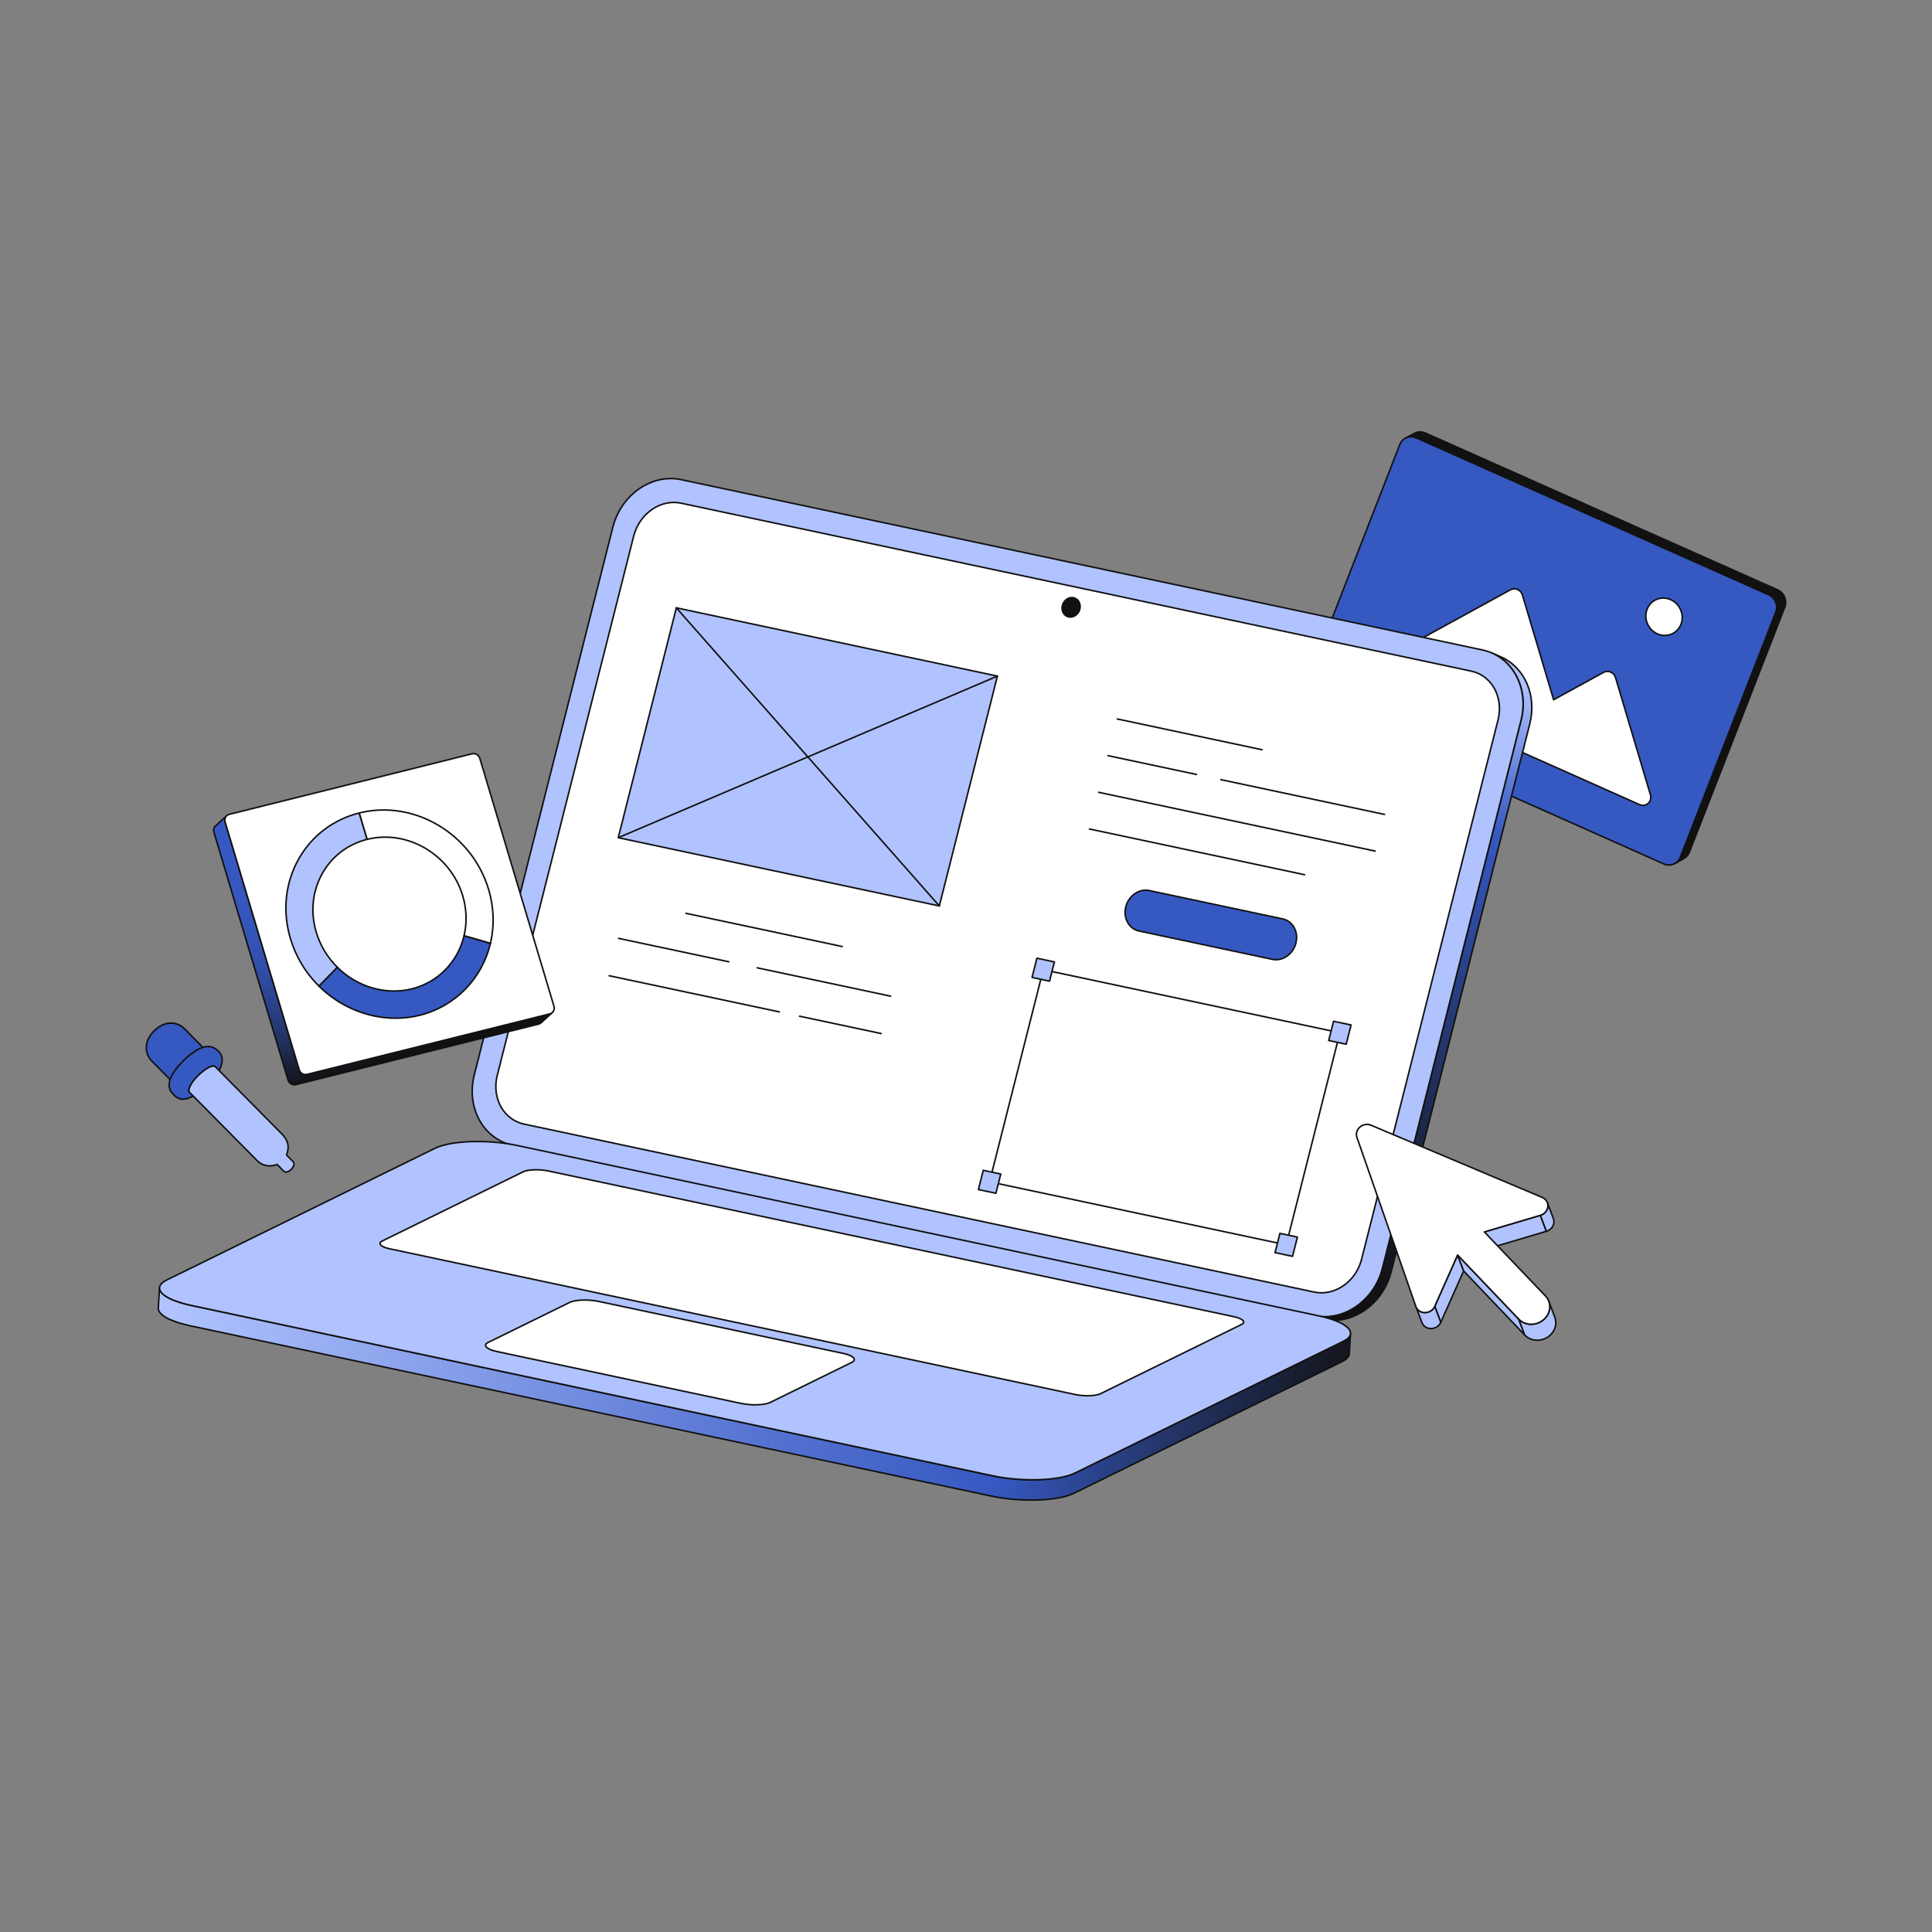 <svg enable-background="new 0 0 2500 2500" height="2500" viewBox="0 0 2500 2500" width="2500" xmlns="http://www.w3.org/2000/svg" xmlns:xlink="http://www.w3.org/1999/xlink"><rect x="0" y="0" width="2500" height="2500" fill="#808080" stroke="none"/><linearGradient id="a" gradientUnits="userSpaceOnUse" x1="1946.767" x2="1751.029" y1="879.053" y2="1686.39"><stop offset="0" stop-color="#b0c3ff"/><stop offset=".017" stop-color="#a7bbfa"/><stop offset=".168" stop-color="#5674d1"/><stop offset=".238" stop-color="#3658c1"/><stop offset=".398" stop-color="#2d4797"/><stop offset=".687" stop-color="#1e2a4f"/><stop offset=".895" stop-color="#151822"/><stop offset="1" stop-color="#111"/></linearGradient><linearGradient id="b" gradientUnits="userSpaceOnUse" x1="252.694" x2="1760.784" y1="1560.224" y2="1885.255"><stop offset="0" stop-color="#b0c3ff"/><stop offset=".049" stop-color="#a7bbfa"/><stop offset=".5" stop-color="#5674d1"/><stop offset=".707" stop-color="#3658c1"/><stop offset=".768" stop-color="#2d4797"/><stop offset=".88" stop-color="#1e2a4f"/><stop offset=".96" stop-color="#151822"/><stop offset="1" stop-color="#111"/></linearGradient><linearGradient id="c" gradientUnits="userSpaceOnUse" x1="544.018" x2="450.778" y1="1358.985" y2="1039.215"><stop offset="0" stop-color="#111"/><stop offset=".062" stop-color="#171d30"/><stop offset=".155" stop-color="#202d56"/><stop offset=".255" stop-color="#263a77"/><stop offset=".361" stop-color="#2c4592"/><stop offset=".476" stop-color="#314ea7"/><stop offset=".605" stop-color="#3453b6"/><stop offset=".758" stop-color="#3557be"/><stop offset="1" stop-color="#3658c1"/></linearGradient><path d="m2300.164 763.226-455.759-202.917c-4.863-2.165-10.082-1.825-14.288.466l-11.665 6.353c4.206-2.291 9.425-2.631 14.288-.466l455.76 202.917c8.516 3.792 12.702 13.825 9.355 22.42l-123.511 317.176c-1.436 3.688-4.024 6.509-7.184 8.23l11.665-6.353c3.16-1.721 5.748-4.543 7.184-8.23l123.51-317.176c3.347-8.596-.839-18.629-9.355-22.42z" fill="#111"/><path d="m2167.161 1118.406c-.354 0-.697-.188-.879-.521-.265-.485-.085-1.092.399-1.357 3.093-1.685 5.421-4.352 6.73-7.714l123.511-317.176c3.149-8.089-.812-17.574-8.831-21.144l-455.759-202.917c-4.41-1.962-9.294-1.807-13.402.43-.489.264-1.092.084-1.356-.4s-.085-1.092.399-1.356c.009-.004.017-.009.024-.013l11.64-6.339c4.659-2.537 10.188-2.72 15.174-.501l455.76 202.917c8.979 3.998 13.411 14.628 9.879 23.697l-123.51 317.176c-1.462 3.754-4.175 6.86-7.638 8.746l-11.664 6.353c-.152.08-.316.119-.477.119zm-341.165-554.2c2.406 0 4.837.513 7.15 1.542l455.759 202.917c8.979 3.998 13.412 14.628 9.881 23.697l-123.511 317.176c-.441 1.134-.997 2.209-1.653 3.209l4.724-2.573c3.094-1.684 5.421-4.352 6.731-7.714l123.51-317.176c3.15-8.089-.811-17.574-8.83-21.144l-455.76-202.917c-4.408-1.963-9.293-1.807-13.402.43l-4.688 2.554c.03-.001.059-.001.089-.001z" fill="#111"/><path d="m2288.499 769.579c8.516 3.792 12.702 13.825 9.355 22.42l-123.51 317.176c-3.347 8.596-12.956 12.487-21.472 8.696l-455.76-202.917c-8.516-3.792-12.702-13.824-9.355-22.421l123.51-317.176c3.347-8.596 12.956-12.487 21.472-8.696z" fill="#3658c1"/><path d="m2159.606 1120.329c-2.408 0-4.831-.516-7.142-1.545l-455.759-202.917c-8.979-3.998-13.412-14.628-9.88-23.697l123.51-317.176c1.707-4.384 4.999-7.766 9.27-9.523 4.33-1.782 9.139-1.683 13.54.276l455.76 202.917c8.979 3.998 13.412 14.628 9.88 23.697l-123.51 317.176c-1.707 4.384-4.999 7.767-9.27 9.523-2.056.847-4.221 1.269-6.399 1.269zm-333.601-554.124c-1.921 0-3.828.372-5.639 1.116-3.76 1.547-6.66 4.529-8.167 8.399l-123.51 317.176c-3.149 8.089.812 17.574 8.83 21.145l455.758 202.917c3.898 1.735 8.147 1.825 11.968.254 3.76-1.546 6.66-4.529 8.167-8.399l123.51-317.176c3.149-8.089-.812-17.574-8.83-21.144l-455.76-202.917c-2.049-.914-4.196-1.371-6.327-1.371z" fill="#111"/><path d="m2161.862 775.988c-12.104-5.389-25.765.142-30.524 12.361-4.749 12.196 1.203 26.46 13.308 31.849 12.083 5.38 25.767-.142 30.516-12.338 4.758-12.218-1.218-26.493-13.3-31.872" fill="#fff"/><path d="m2154.209 823.267c-3.362 0-6.745-.719-9.97-2.155-12.562-5.593-18.768-20.453-13.833-33.125 2.385-6.124 6.982-10.847 12.945-13.3 6.048-2.488 12.768-2.351 18.917.387h.001c12.562 5.594 18.764 20.464 13.824 33.149-2.377 6.104-6.969 10.817-12.93 13.269-2.878 1.185-5.908 1.775-8.954 1.775zm-1.919-48.35c-2.785 0-5.551.539-8.178 1.619-5.452 2.243-9.658 6.567-11.843 12.176-4.553 11.692 1.182 25.407 12.783 30.573 5.642 2.512 11.806 2.64 17.351.357 5.45-2.242 9.65-6.555 11.827-12.145 4.558-11.705-1.173-25.431-12.775-30.597-2.968-1.32-6.078-1.983-9.165-1.983z" fill="#111"/><path d="m1963.766 762.825c-2.856-1.272-6.197-1.3-9.135.309l-186.05 101.916c-7.697 4.214-6.875 15.888 1.383 19.565l153.617 68.395 116.362 51.808 81.735 36.391c8.258 3.677 16.608-3.913 13.983-12.724l-45.166-151.648c-1.003-3.365-3.375-5.879-6.232-7.151-2.856-1.272-6.196-1.301-9.135.309l-64.763 35.462-40.368-135.48c-1.003-3.365-3.375-5.88-6.231-7.152" fill="#fff"/><path d="m2126.006 1043.144c-1.584 0-3.193-.336-4.735-1.022l-351.715-156.593c-4.299-1.914-7.09-6.049-7.285-10.791-.186-4.515 1.994-8.465 5.83-10.565l186.05-101.916c3.079-1.685 6.733-1.81 10.022-.346 3.271 1.457 5.743 4.292 6.783 7.778l40.015 134.295 63.678-34.868c3.077-1.685 6.729-1.811 10.021-.346 3.272 1.457 5.744 4.292 6.783 7.779l45.165 151.648c1.35 4.53.069 9.205-3.342 12.201-2.058 1.81-4.629 2.746-7.27 2.746zm-166.539-280.246c-1.511 0-3.002.373-4.355 1.113l-186.05 101.916c-3.154 1.728-4.946 4.99-4.792 8.729.163 3.977 2.501 7.443 6.101 9.045l351.715 156.593c3.44 1.533 7.131 1.01 9.871-1.397 2.817-2.475 3.869-6.355 2.746-10.127l-45.165-151.648c-.872-2.926-2.942-5.304-5.681-6.523-2.716-1.209-5.723-1.11-8.247.272l-64.764 35.462c-.266.146-.58.163-.86.048-.279-.115-.492-.35-.578-.639l-40.367-135.48c-.874-2.927-2.944-5.304-5.682-6.523-1.26-.562-2.584-.841-3.892-.841z" fill="#111"/><path d="m663.601 1481.991 11.269 4.85c-4.179-.888-8.168-2.166-11.945-3.791l-11.27-4.85c3.778 1.625 7.767 2.902 11.946 3.791" fill="#fff"/><path d="m674.872 1487.841c-.069 0-.139-.007-.209-.022-4.177-.887-8.259-2.183-12.133-3.851l-11.261-4.846c-.003-.001-.006-.002-.009-.004-.507-.218-.741-.807-.523-1.314.219-.509.808-.742 1.314-.523 3.754 1.616 7.709 2.871 11.758 3.731.064.014.127.034.188.06l11.27 4.85c.472.203.713.731.558 1.222-.136.422-.526.697-.953.697z" fill="#111"/><path d="m1700.408 1702.371 11.27 4.85-1036.807-220.38-11.27-4.85z" fill="#111"/><path d="m1711.679 1708.221c-.069 0-.139-.007-.209-.022l-1036.807-220.38c-.064-.014-.127-.034-.188-.06l-11.27-4.85c-.472-.203-.713-.731-.558-1.222.156-.491.656-.786 1.161-.675l1036.807 220.38c.064.014.127.034.188.06l11.27 4.85c.472.203.713.731.558 1.222-.135.422-.526.697-.952.697zm-1036.503-222.338 1026.81 218.255-1.882-.81-1026.81-218.255z" fill="#111"/><path d="m1941.525 849.693-11.27-4.85c30.776 13.246 47.473 49.591 38.008 87.006l-179.394 709.146c-10.627 42.01-50.226 69.504-88.462 61.377l11.27 4.85c38.236 8.127 77.834-19.366 88.462-61.377l179.394-709.146c9.465-37.415-7.232-73.761-38.008-87.006z" fill="url(#a)"/><path d="m1725.187 1709.638c-4.561 0-9.148-.468-13.717-1.439-.064-.014-.127-.034-.188-.06l-11.27-4.85c-.472-.203-.713-.731-.558-1.222.156-.491.657-.786 1.161-.675 37.648 7.999 76.803-19.203 87.284-60.644l179.394-709.146c9.212-36.413-6.501-72.49-37.368-85.814l-.065-.028c-.507-.218-.741-.807-.523-1.314s.807-.743 1.314-.523l11.27 4.851c31.815 13.693 48.042 50.773 38.582 88.169l-179.394 709.146c-9.474 37.455-41.87 63.548-75.922 63.549zm-13.206-3.375c4.4.928 8.826 1.376 13.219 1.376 33.158.002 64.722-25.479 73.97-62.04l179.394-709.146c8.829-34.899-5.237-69.488-33.597-84.035 22.12 17.337 32.179 48.396 24.267 79.675l-179.394 709.146c-10.03 39.647-45.753 66.563-81.916 63.277z" fill="#111"/><path d="m1918.298 841.047c38.236 8.127 60.593 48.79 49.965 90.8l-179.394 709.146c-10.627 42.01-50.225 69.504-88.462 61.377l-1036.807-220.38c-38.215-8.123-60.571-48.785-49.944-90.796l179.394-709.146c10.627-42.01 50.225-69.504 88.44-61.382z" fill="#b0c3ff"/><path d="m1713.916 1704.788c-4.56 0-9.147-.468-13.716-1.439l-1036.807-220.38c-17.406-3.7-32.322-14.298-41.999-29.844-11.042-17.738-14.215-40.399-8.707-62.175l179.395-709.146c10.744-42.471 50.95-70.337 89.617-62.114l1036.808 220.38c17.418 3.702 32.341 14.305 42.021 29.854 11.041 17.736 14.214 40.396 8.706 62.169l-179.394 709.146c-9.476 37.454-41.872 63.549-75.924 63.549zm-845.939-1084.538c-33.148 0-64.708 25.482-73.956 62.044l-179.394 709.146c-5.376 21.251-2.29 43.349 8.466 60.627 9.387 15.08 23.847 25.359 40.717 28.945l1036.807 220.38c37.64 7.999 76.802-19.204 87.284-60.644l179.394-709.146c5.376-21.25 2.29-43.346-8.464-60.622-9.39-15.084-23.858-25.367-40.739-28.956l-1036.809-220.379c-4.431-.942-8.883-1.395-13.306-1.395z" fill="#111"/><path d="m1903.846 868.464-1022.507-217.34c-26.508-5.634-53.979 13.426-61.346 42.544l-176.562 697.954c-7.372 29.141 8.151 57.316 34.659 62.95l1022.506 217.341c26.487 5.63 53.953-13.407 61.325-42.548l176.562-697.954c7.367-29.118-8.15-57.317-34.637-62.947z" fill="#fff"/><path d="m1709.959 1673.894c-3.182 0-6.383-.326-9.57-1.004l-1022.506-217.34c-12.168-2.586-22.592-9.991-29.351-20.849-7.695-12.363-9.908-28.154-6.07-43.325l176.562-697.954c7.488-29.6 35.537-49.014 62.523-43.277l1022.507 217.34c12.15 2.583 22.563 9.983 29.32 20.838 7.7 12.369 9.915 28.163 6.078 43.331l-176.562 697.954c-6.602 26.103-29.188 44.286-52.931 44.286zm-838.003-1022.754c-22.856 0-44.616 17.567-50.992 42.773l-176.562 697.954c-3.706 14.647-1.581 29.874 5.828 41.777 6.47 10.393 16.438 17.478 28.069 19.95l1022.506 217.341c25.938 5.509 52.919-13.246 60.147-41.815l176.562-697.954c3.705-14.644 1.577-29.874-5.837-41.784-6.467-10.389-16.424-17.47-28.038-19.939l-1022.507-217.341c-3.055-.649-6.126-.962-9.176-.962z" fill="#111"/><path d="m1389.126 773.452c-6.234-1.325-12.676 3.164-14.41 10.019-1.734 6.853 1.902 13.46 8.136 14.785 6.235 1.325 12.693-3.136 14.427-9.989 1.733-6.856-1.918-13.49-8.153-14.815" fill="#111"/><path d="m1385.054 799.486c-.801 0-1.606-.082-2.41-.253-3.065-.651-5.688-2.511-7.385-5.236-1.915-3.076-2.466-7.002-1.513-10.772 1.862-7.359 8.853-12.184 15.588-10.751 3.065.651 5.691 2.515 7.393 5.248 1.921 3.086 2.476 7.019 1.521 10.79-1.637 6.47-7.266 10.974-13.194 10.974zm1.869-25.265c-5.025 0-9.822 3.902-11.237 9.495-.821 3.246-.357 6.608 1.271 9.226 1.406 2.259 3.573 3.799 6.103 4.336 5.703 1.212 11.651-2.94 13.249-9.256.821-3.247.355-6.615-1.28-9.242-1.411-2.267-3.581-3.812-6.11-4.349-.665-.143-1.333-.21-1.996-.21z" fill="#111"/><path d="m1659.743 1189.042-172.565-36.68c-13.146-2.794-26.77 6.66-30.432 21.133-3.656 14.452 4.039 28.436 17.185 31.23l172.565 36.68c13.145 2.794 26.769-6.659 30.424-21.11 3.662-14.473-4.033-28.459-17.177-31.253" fill="#3658c1"/><path d="m1651.137 1242.892c-1.612 0-3.232-.165-4.849-.509l-172.565-36.68c-6.166-1.311-11.448-5.062-14.873-10.565-3.891-6.251-5.011-14.229-3.073-21.888 3.783-14.958 17.963-24.767 31.609-21.867l172.565 36.68c6.163 1.31 11.443 5.06 14.866 10.56 3.894 6.255 5.014 14.243 3.073 21.917-3.333 13.176-14.747 22.351-26.753 22.352zm-168.611-90.018c-11.112 0-21.701 8.572-24.811 20.867-1.806 7.135-.773 14.549 2.832 20.341 3.135 5.036 7.961 8.469 13.591 9.666l172.565 36.68c12.612 2.68 25.727-6.463 29.247-20.377 1.809-7.149.776-14.574-2.831-20.37-3.134-5.033-7.958-8.464-13.585-9.66l-172.565-36.68c-1.478-.315-2.965-.467-4.443-.467z" fill="#111"/><path d="m1664.373 1611.839c-.069 0-.139-.007-.209-.022l-383.867-81.594c-.266-.057-.497-.219-.641-.45-.144-.23-.188-.51-.121-.773l69.433-274.47c.132-.521.649-.846 1.178-.733l383.868 81.593c.266.056.497.219.641.45.144.23.188.51.121.773l-69.434 274.47c-.114.453-.521.756-.969.756zm-382.644-83.356 381.909 81.178 68.942-272.53-381.91-81.177z" fill="#111"/><path d="m1364.412 1244.733-22.65-4.815-6.299 24.9 10.115 2.15 2.419.514 10.116 2.151 2.813-11.121.673-2.66z" fill="#b0c3ff"/><path d="m1358.114 1270.633c-.069 0-.139-.007-.209-.022l-22.65-4.814c-.266-.057-.497-.219-.641-.45-.144-.23-.188-.51-.121-.773l6.299-24.9c.133-.521.653-.845 1.178-.733l22.65 4.814c.266.057.497.219.641.45.144.23.188.51.121.773l-6.299 24.9c-.114.451-.521.755-.969.755zm-21.426-6.577 20.692 4.398 5.808-22.959-20.692-4.398z" fill="#111"/><path d="m1294.979 1519.204-10.116-2.151-2.42-.514-10.114-2.15-6.299 24.899 22.65 4.814 2.813-11.119.673-2.66z" fill="#b0c3ff"/><path d="m1288.682 1545.102c-.069 0-.139-.007-.209-.022l-22.65-4.814c-.266-.057-.497-.219-.641-.45-.144-.23-.188-.51-.121-.773l6.299-24.898c.132-.521.65-.846 1.178-.733l22.649 4.814c.266.057.497.219.641.45.144.23.188.51.121.773l-6.298 24.898c-.115.452-.521.755-.969.755zm-21.427-6.577 20.692 4.398 5.807-22.958-20.691-4.398z" fill="#111"/><path d="m1678.847 1600.797-10.116-2.15-2.42-.514-10.114-2.15-2.813 11.119-.673 2.66-2.813 11.119 22.65 4.815z" fill="#b0c3ff"/><path d="m1672.549 1626.696c-.069 0-.139-.007-.209-.022l-22.649-4.814c-.266-.057-.497-.219-.641-.45-.144-.23-.188-.51-.121-.773l6.298-24.898c.132-.521.651-.845 1.178-.733l22.65 4.814c.266.057.497.219.641.45.144.23.188.51.121.773l-6.299 24.898c-.115.451-.521.755-.969.755zm-21.426-6.577 20.691 4.398 5.808-22.958-20.692-4.398z" fill="#111"/><path d="m1748.28 1326.326-22.65-4.814-2.813 11.119-.673 2.66-2.813 11.121 10.114 2.15 2.42.514 10.116 2.15z" fill="#b0c3ff"/><g fill="#111"><path d="m1741.981 1352.226c-.069 0-.139-.007-.209-.022l-22.649-4.814c-.266-.057-.497-.219-.641-.45-.144-.23-.188-.51-.121-.773l6.299-24.9c.133-.522.653-.848 1.178-.733l22.649 4.814c.266.057.497.219.641.45.144.23.188.51.121.773l-6.299 24.9c-.114.452-.52.755-.969.755zm-21.425-6.576 20.691 4.398 5.808-22.959-20.691-4.398z"/><path d="m1089.776 1225.792c-.069 0-.139-.007-.209-.022l-202.168-42.972c-.54-.115-.885-.646-.771-1.186.115-.541.646-.887 1.187-.77l202.168 42.972c.54.115.885.646.771 1.186-.101.471-.516.792-.978.792z"/><path d="m943.067 1245.545c-.069 0-.139-.007-.209-.022l-142.591-30.309c-.54-.115-.885-.646-.771-1.186.115-.541.646-.886 1.187-.77l142.591 30.309c.54.115.885.646.771 1.186-.101.471-.516.792-.978.792z"/><path d="m1152.451 1290.052c-.069 0-.139-.007-.209-.022l-172.717-36.712c-.54-.115-.885-.646-.771-1.186.115-.541.644-.888 1.187-.77l172.717 36.712c.54.115.885.646.771 1.186-.101.47-.516.792-.978.792z"/><path d="m1140.218 1338.411c-.069 0-.139-.007-.209-.022l-105.553-22.436c-.54-.115-.885-.646-.771-1.186.116-.541.648-.886 1.187-.77l105.553 22.436c.54.115.885.646.771 1.186-.101.471-.516.792-.978.792z"/><path d="m1008.505 1310.415c-.069 0-.139-.007-.209-.022l-220.263-46.818c-.54-.115-.885-.646-.771-1.186.115-.541.646-.888 1.187-.77l220.263 46.818c.54.115.885.646.771 1.186-.101.471-.516.792-.978.792z"/><path d="m1633.082 971.16c-.069 0-.139-.007-.209-.022l-187.366-39.826c-.54-.115-.885-.646-.771-1.186.115-.541.643-.888 1.187-.77l187.366 39.826c.54.115.885.646.771 1.186-.101.47-.516.792-.978.792z"/><path d="m1548.175 1003.14c-.069 0-.139-.007-.209-.022l-114.469-24.331c-.54-.115-.885-.646-.771-1.186.115-.541.644-.887 1.187-.77l114.469 24.331c.54.115.885.646.771 1.186-.101.47-.516.792-.978.792z"/><path d="m1791.545 1054.87c-.069 0-.139-.007-.209-.022l-211.674-44.993c-.54-.115-.885-.646-.771-1.186.115-.541.647-.888 1.187-.77l211.674 44.993c.54.115.885.646.771 1.186-.101.47-.516.792-.978.792z"/><path d="m1779.541 1102.32c-.068 0-.139-.007-.209-.022l-357.839-76.061c-.54-.115-.885-.646-.771-1.186.115-.541.646-.888 1.187-.77l357.839 76.061c.54.115.885.646.771 1.186-.101.47-.516.792-.978.792z"/><path d="m1688.165 1132.899c-.069 0-.139-.007-.209-.022l-278.467-59.19c-.54-.115-.885-.646-.771-1.186.116-.54.643-.887 1.187-.77l278.467 59.19c.54.115.885.646.771 1.186-.101.47-.516.792-.978.792z"/></g><path d="m1290.636 874.872-75.152 297.432-415.466-88.317 75.17-297.454z" fill="#b0c3ff"/><path d="m1215.484 1173.304c-.069 0-.139-.007-.209-.022l-415.465-88.316c-.266-.056-.497-.219-.641-.449-.144-.231-.188-.51-.121-.774l75.17-297.454c.132-.521.655-.848 1.178-.733l415.447 88.339c.266.057.497.219.641.45.144.23.188.51.121.773l-75.152 297.431c-.114.451-.52.755-.969.755zm-414.242-90.079 413.508 87.9 74.662-295.491-413.49-87.923z" fill="#111"/><path d="m1215.483 1173.304c-.276 0-.553-.114-.75-.338l-340.295-385.771c-.365-.414-.326-1.046.089-1.412.413-.364 1.047-.327 1.411.088l340.295 385.771c.365.414.326 1.046-.089 1.412-.189.167-.425.25-.661.25z" fill="#111"/><path d="m800.018 1084.988c-.389 0-.758-.228-.92-.608-.217-.508.02-1.096.527-1.312l490.617-209.115c.513-.219 1.096.021 1.312.528.217.508-.02 1.095-.527 1.312l-490.617 209.115c-.127.054-.261.08-.392.08z" fill="#111"/><path d="m1738.17 1735.658-347.135 170.425c-20.577 10.102-68.225 11.702-106.439 3.579l-1036.807-220.38c-26.812-5.699-41.857-14.664-41.36-22.995l-1.57 26.298c-.497 8.332 14.548 17.296 41.36 22.995l1036.807 220.38c38.215 8.123 85.862 6.523 106.439-3.579l347.135-170.425c6.148-3.019 9.183-6.454 9.395-10.005l1.57-26.298c-.212 3.551-3.246 6.986-9.395 10.005z" fill="url(#b)"/><path d="m1334.473 1942.121c-17.062 0-35.244-1.694-51.655-5.182l-1036.807-220.38c-26.949-5.728-42.707-14.712-42.15-24.032l1.57-26.298c.033-.552.512-.979 1.058-.938.551.033.972.506.938 1.058-.478 7.999 15.447 16.617 40.57 21.957l1036.807 220.38c37.966 8.069 85.424 6.5 105.791-3.499l347.135-170.425c5.587-2.743 8.643-5.913 8.837-9.167.032-.552.509-.983 1.058-.938.551.033.972.506.938 1.058l-1.569 26.298c-.243 4.072-3.591 7.72-9.952 10.842l-347.136 170.426c-11.845 5.814-32.636 8.839-55.433 8.84zm-1127.376-270.236-1.24 20.76c-.477 7.999 15.447 16.617 40.57 21.957l1036.807 220.38c37.964 8.069 85.423 6.5 105.791-3.499l347.136-170.425c5.587-2.743 8.643-5.913 8.837-9.167l1.241-20.807c-1.664 1.965-4.211 3.793-7.628 5.471l-347.135 170.425c-20.71 10.166-68.747 11.809-107.088 3.66l-1036.807-220.38c-21.433-4.555-35.786-11.169-40.484-18.375z" fill="#111"/><path d="m1706.226 1702.664c38.215 8.123 52.521 22.892 31.944 32.994l-347.135 170.425c-20.577 10.102-68.225 11.702-106.439 3.579l-1036.807-220.38c-38.236-8.127-52.543-22.896-31.966-32.998l347.135-170.425c20.577-10.102 68.225-11.702 106.461-3.575z" fill="#b0c3ff"/><path d="m1336.042 1915.823c-17.061 0-35.243-1.694-51.654-5.182l-1036.808-220.381c-25.274-5.372-41.014-13.821-42.104-22.602-.396-3.186 1.002-7.901 9.905-12.272l347.136-170.425c20.71-10.167 68.76-11.806 107.109-3.655l1036.807 220.38c25.262 5.369 40.993 13.816 42.083 22.596.396 3.186-1.002 7.902-9.906 12.273l-347.135 170.425c-11.844 5.816-32.635 8.842-55.433 8.843zm-718.213-437.723c-22.43 0-42.827 2.96-54.431 8.656l-347.136 170.425c-4.33 2.126-9.373 5.627-8.802 10.231.966 7.777 16.497 15.782 40.535 20.892l1036.808 220.38c37.966 8.068 85.424 6.5 105.791-3.499l347.135-170.425c4.331-2.126 9.374-5.628 8.802-10.232-.965-7.776-16.488-15.779-40.514-20.886l-1036.807-220.38c-16.341-3.474-34.441-5.162-51.381-5.162z" fill="#111"/><path d="m1596.53 1703.775-886.87-188.51c-11.771-2.502-26.458-2.009-32.793 1.101l-182.225 89.463c-6.335 3.11-1.914 7.656 9.858 10.159l886.87 188.51c11.771 2.502 26.425 2.01 32.76-1.1l182.225-89.463c6.335-3.11 1.946-7.658-9.825-10.16" fill="#fff"/><path d="m1407.167 1807.08c-5.296 0-10.927-.524-16.006-1.604l-886.87-188.51c-8.211-1.745-13.139-4.499-13.518-7.554-.149-1.203.324-2.957 3.428-4.48l182.226-89.463c6.499-3.19 21.501-3.72 33.441-1.181l886.87 188.51c8.195 1.742 13.113 4.492 13.492 7.546.149 1.205-.325 2.962-3.436 4.489l-182.226 89.463c-3.726 1.83-10.257 2.784-17.401 2.784zm-713.44-292.419c-6.78 0-12.929.889-16.42 2.604l-182.226 89.462c-.925.454-2.456 1.375-2.324 2.439.21 1.689 3.986 4.151 11.949 5.844l886.87 188.51c11.557 2.457 25.961 1.999 32.111-1.02l182.226-89.463c.928-.455 2.464-1.379 2.331-2.448-.209-1.688-3.978-4.147-11.923-5.836l-886.87-188.51c-5.007-1.064-10.549-1.582-15.724-1.582z" fill="#111"/><path d="m1090.742 1751.203-315.788-67.123c-13.602-2.891-30.57-2.322-37.902 1.278l-105.419 51.755c-7.32 3.594-2.225 8.853 11.377 11.744l315.788 67.123c13.603 2.891 30.571 2.322 37.891-1.272l105.419-51.755c7.332-3.599 2.238-8.858-11.366-11.75" fill="#fff"/><path d="m977.08 1818.812c-6.115 0-12.621-.605-18.49-1.853l-315.788-67.123c-9.413-2-15.058-5.134-15.487-8.596-.167-1.341.371-3.302 3.878-5.023l105.42-51.755c7.486-3.676 24.781-4.287 38.55-1.359l315.788 67.123c9.411 2 15.055 5.133 15.484 8.595.167 1.343-.372 3.306-3.886 5.031l-105.42 51.755c-4.292 2.107-11.816 3.205-20.049 3.205zm-220.515-135.582c-7.87 0-15.014 1.034-19.072 3.026l-105.42 51.755c-1.106.543-2.939 1.654-2.774 2.982.249 2.008 4.649 4.916 13.919 6.886l315.788 67.123c13.395 2.847 30.103 2.312 37.242-1.191l105.42-51.755c1.109-.545 2.947-1.658 2.782-2.99-.249-2.008-4.648-4.915-13.916-6.885l-315.788-67.123c-5.787-1.23-12.194-1.828-18.181-1.828z" fill="#111"/><path d="m1993.202 1572.608 7.837 20.673-72.465 21.498-7.837-20.673z" fill="#b0c3ff"/><path d="m1928.574 1615.779c-.406 0-.784-.248-.936-.646l-7.837-20.673c-.098-.26-.084-.549.039-.798.124-.25.346-.436.612-.515l72.465-21.498c.507-.15 1.033.115 1.22.604l7.837 20.673c.098.26.084.549-.039.798-.124.25-.346.436-.612.515l-72.465 21.498c-.094.029-.19.042-.284.042zm-6.52-21.02 7.126 18.798 70.543-20.928-7.126-18.798z" fill="#111"/><path d="m2002.182 1556.033 7.837 20.673c1.745 4.602.391 10.192-3.731 13.745-1.424 1.228-3.178 2.212-5.249 2.83l-7.837-20.673c2.071-.617 3.825-1.602 5.249-2.829 4.122-3.554 5.476-9.144 3.731-13.746" fill="#b0c3ff"/><path d="m2001.039 1594.281c-.406 0-.784-.248-.936-.646l-7.837-20.673c-.098-.26-.084-.549.039-.798s.345-.436.61-.515c1.859-.554 3.502-1.438 4.882-2.628 3.714-3.201 5.1-8.276 3.45-12.63l-.001-.003c-.196-.517.063-1.094.58-1.29.516-.196 1.094.063 1.289.581l7.838 20.673c1.947 5.138.335 11.108-4.013 14.857-1.595 1.375-3.484 2.395-5.616 3.031-.095.028-.19.041-.285.041zm-6.533-21.054 7.128 18.803c1.501-.554 2.844-1.337 4.001-2.335 3.714-3.202 5.1-8.279 3.449-12.634l-5.413-14.278c-.59 2.92-2.159 5.678-4.566 7.753-1.337 1.152-2.88 2.055-4.599 2.691z" fill="#111"/><path d="m1886.107 1623.961 7.837 20.673-29.574 66.469-7.837-20.673z" fill="#b0c3ff"/><path d="m1864.37 1712.102c-.009 0-.019 0-.028 0-.405-.011-.763-.266-.907-.645l-7.837-20.672c-.093-.247-.085-.52.021-.761l29.573-66.469c.165-.369.492-.612.942-.593.405.011.763.266.907.645l7.837 20.672c.093.247.085.52-.021.761l-29.573 66.469c-.161.361-.519.593-.914.593zm-6.756-21.642 6.83 18.016 28.418-63.873-6.83-18.016z" fill="#111"/><path d="m1856.533 1690.43 7.837 20.673c-.849 1.9-2.049 3.462-3.473 4.689-6.504 5.607-17.642 4.182-20.862-4.311l-7.837-20.673c3.22 8.493 14.358 9.918 20.862 4.311 1.423-1.227 2.624-2.789 3.473-4.689" fill="#b0c3ff"/><path d="m1851.704 1720.142c-1.228 0-2.457-.148-3.657-.452-4.197-1.065-7.458-3.928-8.946-7.854l-7.838-20.673c-.195-.517.064-1.094.581-1.29.513-.196 1.094.063 1.29.581 1.271 3.356 3.96 5.709 7.568 6.625 4.08 1.035 8.562-.007 11.705-2.717 1.375-1.186 2.456-2.646 3.213-4.339.165-.371.523-.617.942-.592.404.012.763.266.906.645l7.837 20.672c.093.247.085.521-.022.762-.877 1.964-2.133 3.66-3.732 5.039-2.704 2.331-6.265 3.593-9.847 3.593zm-16.153-23.31 5.42 14.294c1.272 3.356 3.96 5.709 7.568 6.625 4.08 1.035 8.563-.007 11.705-2.717 1.274-1.099 2.297-2.434 3.042-3.972l-6.915-18.239c-.736 1.141-1.625 2.162-2.657 3.052-3.632 3.13-8.81 4.333-13.504 3.141-1.731-.438-3.305-1.184-4.659-2.184z" fill="#111"/><path d="m1965.18 1706.868 7.837 20.673-79.073-82.907-7.837-20.673z" fill="#b0c3ff"/><path d="m1973.018 1728.541c-.266 0-.529-.106-.724-.31l-79.074-82.908c-.092-.096-.164-.21-.212-.335l-7.837-20.672c-.168-.445 0-.947.402-1.201.404-.254.928-.19 1.257.156l79.073 82.907c.092.096.164.21.211.335l7.838 20.673c.169.445.001.947-.401 1.201-.164.104-.35.154-.533.154zm-78.211-84.451 75.524 79.185-6.015-15.863-75.523-79.185z" fill="#111"/><path d="m2004.075 1683.755 7.837 20.673c3.034 8.003.701 17.533-6.634 23.856-9.564 8.245-24.006 7.912-32.261-.743l-7.837-20.673c8.255 8.655 22.697 8.988 32.261.743 7.334-6.323 9.668-15.853 6.634-23.856" fill="#b0c3ff"/><path d="m1989.22 1735.241c-6.305 0-12.48-2.349-16.926-7.01-.092-.096-.164-.21-.211-.335l-7.838-20.673c-.169-.445-.001-.947.401-1.201s.927-.189 1.257.156c7.877 8.26 21.733 8.564 30.885.676 6.853-5.908 9.347-14.831 6.355-22.736l-.004-.009c-.195-.517.064-1.094.581-1.29.519-.195 1.094.063 1.29.581l7.837 20.673c3.298 8.701.584 18.502-6.916 24.968-4.806 4.144-10.815 6.2-16.711 6.2zm-15.34-8.246c7.901 8.121 21.649 8.375 30.745.532 6.856-5.911 9.35-14.839 6.352-22.745l-4.643-12.249c-.44 5.88-3.304 11.58-8.239 15.835-8.849 7.628-21.771 8.182-30.572 1.857z" fill="#111"/><path d="m1759.756 1458.403c3.71-3.198 9.162-4.569 14.347-2.383l221.547 93.459c8.904 3.737 9.39 14.618 2.8 20.299-1.424 1.227-3.178 2.212-5.249 2.829l-72.465 21.498 79.073 82.907c8.255 8.655 7.194 22.353-2.37 30.598s-24.006 7.912-32.261-.743l-79.073-82.907-29.574 66.469c-.849 1.9-2.049 3.462-3.473 4.689-6.585 5.677-17.918 4.146-20.978-4.629l-76.22-218.745c-1.781-5.118.187-10.143 3.896-13.341z" fill="#fff"/><path d="m1981.382 1714.568c-6.305 0-12.48-2.349-16.926-7.01l-78.043-81.826-28.966 65.105c-.879 1.965-2.135 3.66-3.733 5.04-3.689 3.182-8.933 4.368-13.69 3.092-4.237-1.136-7.476-4.106-8.886-8.149l-76.22-218.745c-1.788-5.133-.185-10.662 4.185-14.43 4.343-3.742 10.241-4.718 15.39-2.547l221.547 93.459c4.229 1.775 7.047 5.268 7.73 9.581.72 4.546-1.068 9.296-4.665 12.397-1.596 1.375-3.485 2.396-5.616 3.031l-70.898 21.033 77.944 81.724c4.031 4.227 6.095 9.768 5.81 15.602-.307 6.282-3.236 12.121-8.249 16.443-4.808 4.144-10.818 6.2-16.714 6.2zm-95.276-91.607c.271 0 .533.11.724.31l79.073 82.906c7.879 8.262 21.734 8.564 30.885.676 4.595-3.96 7.278-9.297 7.559-15.026.258-5.282-1.61-10.298-5.26-14.125l-79.073-82.907c-.24-.252-.332-.611-.242-.947.089-.336.348-.603.682-.701l72.465-21.498c1.857-.554 3.5-1.438 4.88-2.628 3.077-2.652 4.608-6.702 3.996-10.569-.572-3.615-2.953-6.549-6.53-8.051l-221.549-93.46c-4.445-1.875-9.544-1.023-13.306 2.219-3.734 3.22-5.114 7.916-3.603 12.257l76.22 218.745c1.206 3.458 3.875 5.899 7.516 6.875 4.122 1.104 8.669.08 11.865-2.675 1.375-1.186 2.456-2.646 3.213-4.339l29.572-66.467c.136-.305.415-.522.743-.579.056-.011.114-.016.17-.016z" fill="#111"/><path d="m711.475 1311.934-314.198 78.338c-4.267 1.064-8.761-1.592-10.063-5.948l-95.937-320.763c-.916-3.062-.006-6.132 2.097-8.055l-14.48 13.243c-2.103 1.923-3.013 4.994-2.097 8.055l95.937 320.763c1.302 4.355 5.796 7.012 10.062 5.948l314.199-78.338c1.268-.316 2.37-.924 3.258-1.737l14.48-13.243c-.888.813-1.99 1.421-3.258 1.737z" fill="url(#c)"/><path d="m380.908 1404.747c-4.055 0-7.899-2.77-9.132-6.894l-95.937-320.762c-1-3.344-.089-6.823 2.38-9.08l14.48-13.243c.406-.373 1.04-.345 1.413.063.372.408.344 1.04-.063 1.413l-.015.014c-1.887 1.735-2.576 4.422-1.8 7.017l95.937 320.763c1.147 3.835 5.126 6.199 8.863 5.265l314.198-78.338c1.076-.268 2.026-.774 2.825-1.504.406-.373 1.04-.345 1.413.063.372.408.344 1.04-.063 1.413-.002.001-.003.002-.004.004l-14.476 13.238c-1.031.944-2.309 1.625-3.691 1.97l-314.198 78.338c-.707.175-1.422.26-2.13.26zm-90.906-344.801-10.433 9.541c-1.897 1.735-2.592 4.429-1.813 7.031l95.937 320.763c1.147 3.836 5.129 6.196 8.862 5.265l314.198-78.338c1.077-.269 2.028-.775 2.826-1.505l10.179-9.309-312.238 77.85c-4.764 1.188-9.815-1.788-11.264-6.631l-95.937-320.763c-.39-1.309-.489-2.637-.317-3.904z" fill="#111"/><path d="m610.831 975.43c4.266-1.064 8.76 1.593 10.063 5.948l95.937 320.763c1.303 4.355-1.089 8.729-5.355 9.792l-314.199 78.339c-4.266 1.064-8.76-1.593-10.063-5.948l-95.936-320.763c-1.303-4.355 1.089-8.729 5.355-9.792z" fill="#fff"/><path d="m395.388 1391.504c-4.054 0-7.898-2.77-9.132-6.893l-95.937-320.763c-.724-2.42-.46-4.917.743-7.027 1.153-2.024 3.046-3.453 5.328-4.021l314.198-78.338c4.764-1.19 9.815 1.787 11.263 6.632l95.937 320.763c.724 2.42.46 4.917-.743 7.028-1.153 2.024-3.045 3.452-5.327 4.021l-314.199 78.339c-.709.174-1.423.259-2.131.259zm217.346-415.307c-.552 0-1.109.066-1.661.204l-314.198 78.338c-1.748.436-3.195 1.526-4.075 3.071-.93 1.631-1.13 3.572-.564 5.464l95.937 320.763c1.146 3.834 5.119 6.198 8.862 5.265l314.199-78.339c1.747-.436 3.194-1.526 4.074-3.071.93-1.632 1.13-3.572.564-5.464l-95.937-320.763c-.977-3.269-4.009-5.468-7.201-5.468zm-1.903-.766h.01z" fill="#111"/><g enable-background="new"><path d="m600.51 1210.742c-7.744 32.995-32.453 60.093-67.531 68.839-35.052 8.74-71.441-3.124-96.479-27.946l-23.878 24.318c33.855 33.598 83.121 49.613 130.572 37.782 47.452-11.831 80.965-48.485 91.443-93.137z" fill="#3658c1"/><path d="m511.896 1318.548c-36.359.001-72.728-14.841-99.979-41.885-.391-.388-.395-1.018-.01-1.411l23.878-24.318c.187-.19.441-.297.707-.299.294.033.522.103.711.29 25.605 25.384 62.212 35.993 95.532 27.686 33.295-8.301 58.891-34.395 66.8-68.097.062-.267.232-.496.469-.634.236-.139.521-.172.782-.098l34.128 9.856c.512.148.818.671.696 1.189-10.9 46.448-46.22 82.42-92.175 93.878-10.359 2.583-20.951 3.842-31.539 3.843zm-97.861-42.607c34.658 33.926 83.957 48.032 128.917 36.824 44.919-11.2 79.514-46.205 90.491-91.471l-32.206-9.301c-8.355 33.938-34.33 60.159-68.017 68.558-33.69 8.4-70.646-2.136-96.708-27.502z" fill="#111"/><path d="m464.908 1051.985c-70.803 17.653-110.663 90.539-89.044 162.821 7.13 23.84 20.073 44.616 36.758 61.146l23.878-24.318c-12.316-12.228-21.934-27.538-27.206-45.163-15.982-53.435 13.504-107.313 65.821-120.357z" fill="#b0c3ff"/><path d="m412.622 1276.953c-.264 0-.517-.104-.704-.29-17.288-17.126-30.088-38.417-37.013-61.569-10.782-36.051-6.867-73.199 11.026-104.601 17.065-29.951 45.027-51.074 78.733-59.478.519-.131 1.048.172 1.2.684l10.208 34.129c.078.262.046.544-.089.782-.136.237-.362.409-.627.475-24.446 6.095-44.728 21.417-57.106 43.144-12.989 22.796-15.83 49.771-7.999 75.956 5.004 16.73 14.324 32.201 26.953 44.74.39.387.394 1.018.009 1.41l-23.878 24.318c-.187.19-.441.297-.707.299-.001.001-.004.001-.006.001zm51.602-223.763c-32.756 8.424-59.919 29.097-76.555 58.293-17.619 30.922-21.472 67.515-10.848 103.037 6.734 22.514 19.103 43.245 35.793 60.012l22.479-22.892c-12.508-12.647-21.751-28.146-26.757-44.882-7.989-26.713-5.086-54.244 8.177-77.52 12.481-21.905 32.817-37.439 57.346-43.835z" fill="#111"/><path d="m464.908 1051.985 10.208 34.129c52.342-13.05 107.704 19.673 123.685 73.107 5.271 17.625 5.51 35.274 1.709 51.52l34.127 9.856c5.144-21.973 4.749-45.877-2.381-69.717-21.619-72.282-96.545-116.548-167.348-98.895" fill="#fff"/><path d="m634.638 1221.598c-.093 0-.187-.013-.277-.039l-34.128-9.856c-.512-.148-.817-.67-.696-1.189 3.895-16.643 3.309-34.28-1.693-51.005-15.802-52.834-70.746-85.323-122.485-72.424-.52.132-1.048-.172-1.2-.684l-10.208-34.129c-.078-.262-.046-.544.089-.782.136-.237.362-.409.627-.475 71.206-17.755 146.816 26.917 168.549 99.579 6.913 23.113 7.742 47.399 2.397 70.232-.062.267-.231.496-.468.635-.157.091-.332.137-.507.137zm-32.943-11.554 32.204 9.3c5.004-22.194 4.108-45.744-2.602-68.177-21.327-71.307-95.244-115.287-165.131-98.46l9.634 32.211c52.483-12.54 107.948 20.49 123.958 74.018 5.01 16.748 5.676 34.399 1.937 51.108z" fill="#111"/></g><path d="m238.617 1331.068c-4.497-4.5-10.463-7.054-16.8-7.192-6.931-.151-12.531 2.574-16.009 4.887-5.708 3.797-10.474 9.012-13.419 14.686-3.541 6.822-3.188 13.022-2.872 15.372.167 1.237.556 4.133 2.251 7.628 1.5 3.093 2.93 4.659 4.586 6.473 0 0 0 .001.001.001l27.089 27.367c-2.106-2.128-.943-7.42 3.787-14.653 7.598-11.619 21.523-23.847 31.102-27.312 3.616-1.308 6.096-1.18 7.373.11z" fill="#3658c1"/><path d="m223.444 1401.29c-.258 0-.515-.099-.711-.296-.002-.002-.004-.004-.005-.005l-27.084-27.362c-1.738-1.902-3.214-3.519-4.775-6.742-1.764-3.635-2.17-6.643-2.343-7.927-.33-2.447-.698-8.894 2.975-15.97 3.022-5.822 7.906-11.169 13.753-15.058 3.599-2.393 9.402-5.199 16.585-5.055 6.596.145 12.806 2.803 17.485 7.485.001.001.003.002.004.003l27.089 27.367c.389.393.385 1.026-.008 1.415-.392.389-1.026.384-1.414-.007-1.015-1.025-3.259-.98-6.322.127-9.391 3.396-23.119 15.472-30.604 26.918-5.045 7.713-5.261 12.041-3.913 13.402.389.393.385 1.026-.008 1.415-.195.194-.45.29-.704.29zm-2.178-76.42c-6.427 0-11.635 2.551-14.904 4.726-5.569 3.704-10.216 8.788-13.085 14.314-3.41 6.569-3.072 12.522-2.769 14.777.161 1.193.537 3.978 2.16 7.325 1.436 2.962 2.821 4.479 4.425 6.234l24.368 24.618c.17-3.001 1.843-7.05 4.934-11.775 7.687-11.754 21.861-24.183 31.599-27.705 1.733-.627 3.151-.911 4.311-.965l-24.395-24.646c-4.314-4.315-10.036-6.765-16.113-6.898-.179-.003-.356-.005-.531-.005z" fill="#111"/><path d="m286.746 1366.652c-1.553-4.377-3.621-6.219-6.731-8.669-13.102-10.32-28.949 2.366-39.796 11.765-11.978 11.631-29.198 31.166-17.369 44.849 3.813 4.189 8.009 8.116 14.327 7.705 18.385-.22 56.308-36.622 49.569-55.65zm-11.16 25.236c-6.004 9.182-17.008 18.844-24.578 21.583-7.57 2.738-8.838-2.485-2.834-11.667s17.008-18.844 24.578-21.583c7.569-2.738 8.838 2.485 2.834 11.667z" fill="#3658c1"/><path d="m236.212 1423.335c-6.215 0-10.374-3.969-14.102-8.064-13.787-15.947 9.695-38.748 17.412-46.24 9.366-8.12 26.725-23.162 41.111-11.833 3.202 2.523 5.423 4.521 7.055 9.12 2.329 6.577-.259 15.746-7.287 25.818-11.689 16.753-31.479 31.025-43.213 31.166-.331.022-.657.033-.976.033zm33.004-68.204c-9.037 0-18.844 7.143-28.342 15.373-20.041 19.461-25.703 33.683-17.268 43.439 3.575 3.926 7.559 7.749 13.506 7.361 11.036-.134 30.475-14.297 41.648-30.312 6.649-9.529 9.15-18.054 7.043-24.006-1.485-4.186-3.402-5.85-6.408-8.217-3.231-2.545-6.647-3.638-10.179-3.638zm-21.682 60.066c-1.746 0-2.743-.672-3.31-1.389-1.799-2.274-.693-6.731 3.113-12.552 6.095-9.321 17.343-19.179 25.074-21.976 4.269-1.545 6.23-.525 7.123.603 1.8 2.274.694 6.732-3.112 12.552-6.095 9.321-17.344 19.179-25.074 21.976-1.558.564-2.81.786-3.814.786zm28.688-34.703c-.837 0-1.9.223-3.13.667-7.384 2.671-18.187 12.177-24.08 21.19-3.775 5.771-4.093 9.111-3.219 10.216.678.854 2.453.839 4.876-.038 7.384-2.671 18.187-12.177 24.08-21.189 3.774-5.772 4.093-9.111 3.218-10.216-.332-.42-.933-.63-1.745-.63z" fill="#111"/><path d="m379.15 1503.052-8.371-8.456c4.159-11.253 1.823-18.264-4.795-25.983-.001 0-87.407-88.304-87.407-88.304-1.155-1.14-3.08-1.036-5.815-.145-7.045 2.294-21.792 14.638-26.647 25.102-1.334 2.874-2.673 6.304-.936 8.117.001.001 87.408 88.304 87.408 88.304 8.379 8.114 18.102 8.186 25.938 5.067l8.359 8.445c5.16 5.65 17.543-7.293 12.266-12.147z" fill="#b0c3ff"/><path d="m370.108 1517.597c-1.554 0-2.925-.587-3.962-1.723l-7.872-7.951c-5.863 2.18-16.535 4.02-26.382-5.517-.888-.896-87.208-88.102-87.423-88.318-2.104-2.196-.887-5.739.739-9.243 5.057-10.898 20.104-23.307 27.245-25.632 2.254-.734 5.065-1.354 6.826.384l87.415 88.312c6.213 7.243 9.454 14.507 5.24 26.432l7.91 7.992c1.44 1.338 1.92 3.309 1.35 5.552-1.052 4.134-5.353 8.482-9.391 9.494-.581.146-1.149.218-1.695.218zm-11.583-11.842c.262 0 .52.103.711.296l8.359 8.445c.935 1.022 2.179 1.331 3.724.943 3.293-.825 7.076-4.661 7.938-8.047.395-1.55.131-2.763-.783-3.604-.012-.01-.023-.021-.034-.032l-8.37-8.457c-.273-.276-.361-.686-.228-1.05 4.215-11.406 1.358-18.017-4.616-24.985l-87.358-88.251c-.756-.747-2.282-.716-4.794.102-6.656 2.168-21.28 14.294-26.05 24.573-1.19 2.564-2.393 5.677-1.121 7.004l-.006.005c.897.896 9.077 9.159 87.402 88.288 9.383 9.084 19.604 6.935 24.856 4.841.12-.048.246-.071.37-.071z" fill="#111"/></svg>